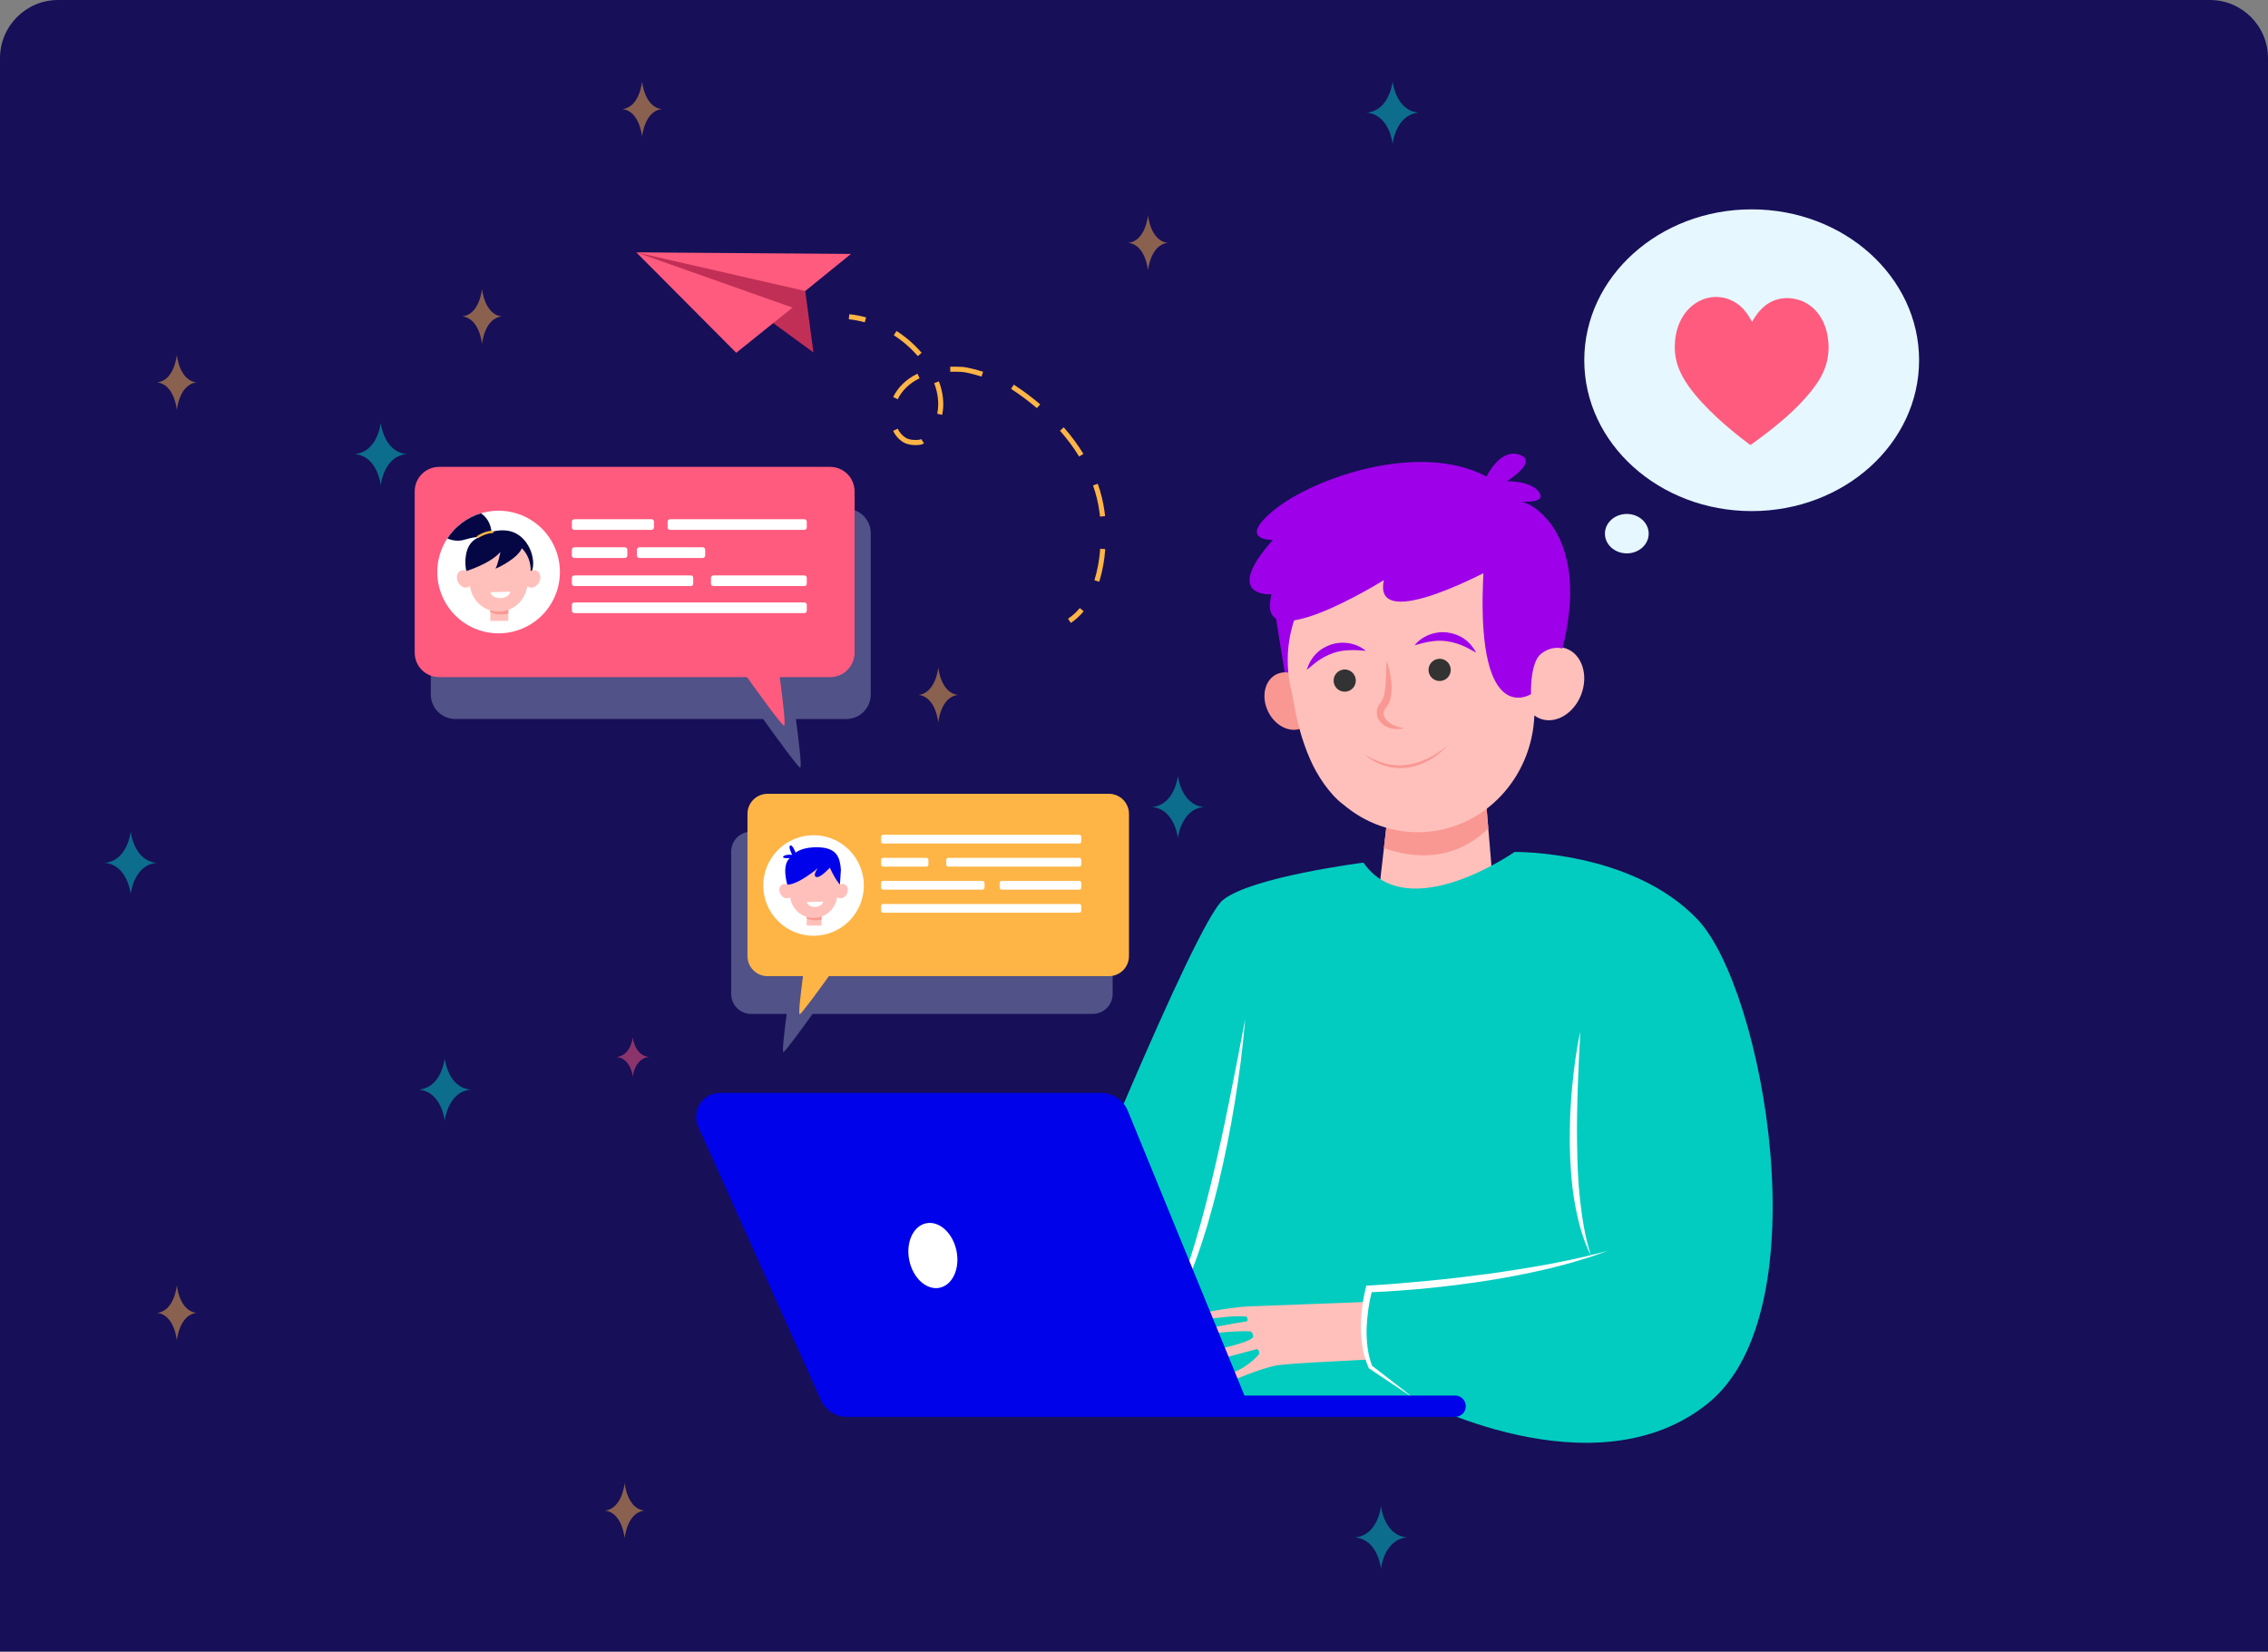 <svg width="390" height="284" viewBox="0 0 390 284" fill="none" xmlns="http://www.w3.org/2000/svg">
<rect x="0" y="0" width="390" height="284" fill="#808080" stroke="none"/>
<path d="M0 10C0 4.477 4.477 0 10 0H380C385.523 0 390 4.477 390 10V284H0V10Z" fill="#170F58"/>
<path opacity="0.5" d="M237.474 259C237.474 259 236.965 264.026 233 264.373C236.965 264.72 237.474 269.745 237.474 269.745C237.474 269.745 237.984 264.72 241.95 264.373C237.988 264.026 237.474 259 237.474 259Z" fill="#02CCC0"/>
<path opacity="0.5" d="M22.474 143C22.474 143 21.965 148.026 18 148.373C21.965 148.72 22.474 153.745 22.474 153.745C22.474 153.745 22.984 148.72 26.95 148.373C22.988 148.026 22.474 143 22.474 143Z" fill="#02CCC0"/>
<path opacity="0.5" d="M239.474 14C239.474 14 238.965 19.026 235 19.373C238.965 19.72 239.474 24.745 239.474 24.745C239.474 24.745 239.984 19.72 243.95 19.373C239.988 19.026 239.474 14 239.474 14Z" fill="#02CCC0"/>
<path opacity="0.5" d="M30.412 61C30.412 61 30.024 65.453 27 65.76C30.024 66.068 30.412 70.52 30.412 70.52C30.412 70.52 30.802 66.068 33.826 65.76C30.802 65.453 30.412 61 30.412 61Z" fill="#FEB546"/>
<path opacity="0.5" d="M110.412 14C110.412 14 110.024 18.453 107 18.759C110.024 19.068 110.412 23.52 110.412 23.52C110.412 23.52 110.802 19.068 113.826 18.759C110.802 18.453 110.412 14 110.412 14Z" fill="#FEB546"/>
<path opacity="0.5" d="M30.412 221C30.412 221 30.024 225.453 27 225.76C30.024 226.068 30.412 230.52 30.412 230.52C30.412 230.52 30.802 226.068 33.826 225.76C30.802 225.453 30.412 221 30.412 221Z" fill="#FEB546"/>
<path opacity="0.5" d="M107.412 255C107.412 255 107.024 259.453 104 259.76C107.024 260.068 107.412 264.52 107.412 264.52C107.412 264.52 107.802 260.068 110.826 259.76C107.802 259.453 107.412 255 107.412 255Z" fill="#FEB546"/>
<g clip-path="url(#clip0_200_2275)">
<g style="mix-blend-mode:multiply" opacity="0.3">
<path d="M187.881 143.004H129.177C128.724 143.004 128.275 143.094 127.857 143.267C127.438 143.441 127.058 143.695 126.738 144.015C126.417 144.336 126.163 144.716 125.99 145.135C125.817 145.554 125.728 146.003 125.729 146.456V170.912C125.729 171.826 126.092 172.703 126.739 173.35C127.385 173.997 128.262 174.36 129.177 174.36H135.274C134.919 177.053 134.456 180.916 134.711 180.916C134.965 180.916 137.939 176.852 139.728 174.36H187.881C188.334 174.36 188.783 174.271 189.202 174.098C189.62 173.925 190 173.671 190.321 173.351C190.641 173.03 190.895 172.65 191.069 172.232C191.242 171.813 191.331 171.365 191.331 170.912V146.456C191.332 146.003 191.243 145.554 191.07 145.135C190.896 144.716 190.642 144.335 190.322 144.015C190.001 143.694 189.621 143.44 189.202 143.267C188.784 143.093 188.335 143.004 187.881 143.004Z" fill="#DAEEF7"/>
</g>
<path d="M190.688 136.502H131.982C131.529 136.502 131.08 136.592 130.662 136.765C130.243 136.938 129.863 137.193 129.543 137.513C129.222 137.833 128.969 138.214 128.795 138.632C128.622 139.051 128.533 139.499 128.533 139.952V164.408C128.533 164.861 128.622 165.31 128.795 165.728C128.969 166.147 129.222 166.527 129.543 166.848C129.863 167.168 130.243 167.422 130.662 167.596C131.08 167.769 131.529 167.858 131.982 167.858H138.078C137.725 170.55 137.261 174.412 137.515 174.412C137.77 174.412 140.744 170.349 142.532 167.858H190.688C191.141 167.858 191.589 167.769 192.008 167.596C192.426 167.422 192.806 167.168 193.127 166.848C193.447 166.527 193.701 166.147 193.874 165.728C194.047 165.31 194.136 164.861 194.136 164.408V139.952C194.136 139.499 194.047 139.051 193.874 138.632C193.701 138.214 193.447 137.833 193.127 137.513C192.806 137.193 192.426 136.938 192.008 136.765C191.589 136.592 191.141 136.502 190.688 136.502Z" fill="#FEB546"/>
<path d="M146.012 158.382C149.388 155.005 149.388 149.53 146.012 146.154C142.635 142.777 137.161 142.777 133.784 146.154C130.407 149.53 130.407 155.005 133.784 158.382C137.161 161.758 142.635 161.758 146.012 158.382Z" fill="white"/>
<path d="M141.265 156.625H138.727V159.16H141.265V156.625Z" fill="#FFC0BB"/>
<path d="M141.266 158.144V156.625H138.727V157.917C139.271 158.211 140.083 158.38 141.266 158.144Z" fill="#F99893"/>
<path d="M145.272 152.088C145.137 152.027 144.99 151.998 144.843 152.004C144.695 152.009 144.551 152.05 144.421 152.121C144.421 150.922 143.945 149.772 143.097 148.925C142.249 148.077 141.099 147.601 139.9 147.601C138.701 147.601 137.552 148.077 136.704 148.925C135.856 149.772 135.38 150.922 135.38 152.121C135.251 152.05 135.106 152.009 134.959 152.004C134.811 151.998 134.665 152.027 134.53 152.088C134.021 152.338 133.863 153.055 134.177 153.69C134.491 154.325 135.157 154.635 135.665 154.385C135.734 154.35 135.797 154.306 135.854 154.254C136.144 156.322 137.88 157.872 139.906 157.843C141.932 157.872 143.661 156.322 143.958 154.254C144.015 154.306 144.08 154.35 144.149 154.385C144.657 154.635 145.323 154.324 145.637 153.69C145.951 153.056 145.786 152.338 145.272 152.088Z" fill="#FFC0BB"/>
<path d="M136.812 146.613C136.812 146.613 138.085 145.535 140.982 145.71C143.879 145.885 144.429 147.395 144.6 149.554L144.431 152.121C144.431 152.121 143.68 151.348 142.694 149.205C142.694 149.205 141.072 151.024 140.366 150.809C139.66 150.593 140.634 149.283 140.634 149.283C140.634 149.283 137.33 152.125 135.384 152.121C135.384 152.121 134.355 148.793 135.8 147.574C135.8 147.574 134.711 147.626 134.654 147.412C134.598 147.198 135.172 146.877 136.22 146.998C136.22 146.998 135.473 145.54 135.89 145.388C136.307 145.236 136.812 146.613 136.812 146.613Z" fill="#0003E9"/>
<path d="M141.561 155.042C141.449 155.544 140.875 155.937 140.172 155.959C139.468 155.981 138.869 155.622 138.725 155.128L141.561 155.042Z" fill="white"/>
<path d="M185.592 143.551H151.86C151.672 143.551 151.52 143.704 151.52 143.891V144.713C151.52 144.901 151.672 145.053 151.86 145.053H185.592C185.779 145.053 185.932 144.901 185.932 144.713V143.891C185.932 143.704 185.779 143.551 185.592 143.551Z" fill="white"/>
<path d="M159.306 147.516H151.86C151.672 147.516 151.52 147.668 151.52 147.856V148.678C151.52 148.866 151.672 149.018 151.86 149.018H159.306C159.494 149.018 159.646 148.866 159.646 148.678V147.856C159.646 147.668 159.494 147.516 159.306 147.516Z" fill="white"/>
<path d="M185.593 147.516H163.055C162.867 147.516 162.715 147.668 162.715 147.856V148.678C162.715 148.866 162.867 149.018 163.055 149.018H185.593C185.781 149.018 185.933 148.866 185.933 148.678V147.856C185.933 147.668 185.781 147.516 185.593 147.516Z" fill="white"/>
<path d="M168.957 151.481H151.86C151.672 151.481 151.52 151.634 151.52 151.822V152.643C151.52 152.831 151.672 152.984 151.86 152.984H168.957C169.145 152.984 169.297 152.831 169.297 152.643V151.822C169.297 151.634 169.145 151.481 168.957 151.481Z" fill="white"/>
<path d="M185.594 151.481H172.24C172.053 151.481 171.9 151.634 171.9 151.822V152.643C171.9 152.831 172.053 152.984 172.24 152.984H185.594C185.782 152.984 185.934 152.831 185.934 152.643V151.822C185.934 151.634 185.782 151.481 185.594 151.481Z" fill="white"/>
<path d="M185.592 155.445H151.86C151.672 155.445 151.52 155.598 151.52 155.785V156.607C151.52 156.795 151.672 156.947 151.86 156.947H185.592C185.779 156.947 185.932 156.795 185.932 156.607V155.785C185.932 155.598 185.779 155.445 185.592 155.445Z" fill="white"/>
<path d="M219.297 105.528L221.436 118.944L225.953 101.058C225.953 101.058 219.621 97.984 219.34 99.103C219.06 100.221 219.297 105.528 219.297 105.528Z" fill="#9E00E9"/>
<path d="M255.246 134.401L257.201 157.593L236.736 156.614L239.096 136.077L255.246 134.401Z" fill="#FFC0BB"/>
<path d="M237.971 145.844L239.094 136.077L255.243 134.4L255.921 142.431C252.709 145.631 246.935 148.948 237.971 145.844Z" fill="#F99893"/>
<path d="M225.423 118.774C226.654 121.32 226.002 124.181 223.966 125.165C221.93 126.149 219.281 124.885 218.051 122.34C216.821 119.795 217.473 116.934 219.509 115.95C221.545 114.966 224.193 116.23 225.423 118.774Z" fill="#F99893"/>
<path d="M225.277 130.538C223.812 127.257 222.961 123.736 222.455 120.637C222.348 119.972 222.203 119.317 222.045 118.663C221.38 115.907 221.256 113.048 221.681 110.245C223.103 100.756 230.738 93.191 240.243 91.877C243.226 91.456 246.263 91.655 249.166 92.463C252.068 93.272 254.772 94.67 257.108 96.573C259.444 98.475 261.362 100.839 262.741 103.517C264.121 106.195 264.932 109.13 265.124 112.136C266.441 111.291 267.963 111.019 269.351 111.536C272.014 112.528 273.167 116.032 271.927 119.362C270.687 122.691 267.52 124.584 264.858 123.592C264.496 123.453 264.155 123.266 263.845 123.036C263.434 133.789 255.201 142.592 244.691 143.084C239.551 143.324 234.768 141.533 231.056 138.394C228.674 136.657 226.43 133.255 225.277 130.538Z" fill="#FFC0BB"/>
<path d="M238.4 113.627C238.358 114.88 238.348 116.103 238.283 117.301C238.209 118.408 238.088 120.001 237.397 120.845C237.296 120.99 236.753 121.576 236.74 122.466C236.737 122.854 236.822 123.237 236.987 123.588C237.152 123.938 237.394 124.247 237.695 124.492C238.813 125.432 240.26 125.521 241.458 125.225C240.235 125.01 239.064 124.589 238.381 123.791C238.066 123.395 237.856 122.951 237.93 122.535C237.983 122.058 238.25 121.812 238.345 121.667C238.685 121.217 239.095 120.748 239.268 119.217C239.329 118.576 239.329 117.931 239.268 117.29C239.157 116.033 238.864 114.8 238.4 113.627Z" fill="#F99893"/>
<path d="M245.649 115.282C245.666 115.659 245.795 116.023 246.019 116.327C246.243 116.63 246.553 116.861 246.908 116.989C247.263 117.117 247.648 117.137 248.014 117.046C248.381 116.955 248.712 116.758 248.966 116.479C249.221 116.2 249.386 115.851 249.443 115.478C249.499 115.105 249.443 114.723 249.283 114.381C249.122 114.04 248.864 113.753 248.54 113.559C248.217 113.364 247.843 113.269 247.466 113.287C246.96 113.31 246.485 113.534 246.144 113.908C245.803 114.282 245.625 114.777 245.649 115.282Z" fill="#333333"/>
<path d="M229.326 117.123C229.344 117.5 229.473 117.863 229.697 118.167C229.921 118.471 230.23 118.701 230.585 118.829C230.94 118.957 231.326 118.977 231.692 118.886C232.058 118.796 232.39 118.598 232.644 118.319C232.898 118.04 233.064 117.692 233.12 117.318C233.176 116.945 233.121 116.563 232.96 116.222C232.8 115.88 232.541 115.594 232.218 115.399C231.895 115.204 231.521 115.109 231.144 115.127C230.638 115.151 230.163 115.374 229.822 115.748C229.481 116.123 229.303 116.617 229.326 117.123Z" fill="#333333"/>
<path d="M248.85 128.207C246.906 129.9 244.378 131.222 241.869 131.526C239.154 131.869 236.756 131.041 234.445 129.619C236.597 131.426 239.089 132.342 241.93 132.024C244.697 131.664 247.283 130.07 248.85 128.207Z" fill="#F99893"/>
<path d="M243.254 110.972C245.943 110.14 247.466 110.094 248.695 110.249C251.378 110.609 252.892 111.796 253.824 112.207C252.695 110.127 250.961 109.023 248.864 108.757C246.594 108.478 244.373 109.504 243.254 110.972Z" fill="#9E00E9"/>
<path d="M234.845 111.919C233.466 110.7 231.082 110.119 228.912 110.829C226.913 111.491 225.423 112.912 224.715 115.171C225.557 114.585 226.803 113.13 229.366 112.256C230.538 111.877 232.039 111.625 234.845 111.919Z" fill="#9E00E9"/>
<path d="M234.45 148.337C234.45 148.337 215.19 150.782 210.299 154.757C205.408 158.733 181.869 217.119 181.869 217.119L201.434 240.047L243.009 240.352C243.009 240.352 274.19 257.166 293.755 241.269C313.319 225.373 303.232 170.042 291.92 158.119C280.608 146.196 260.434 146.503 260.434 146.503C260.434 146.503 242.092 159.348 234.45 148.337Z" fill="#02CCC0"/>
<path d="M271.744 177.384C271.055 180.568 270.634 183.796 270.333 187.036C270.168 188.657 270.096 190.284 270.003 191.91C269.954 193.538 269.916 195.168 269.938 196.799C270.002 200.059 270.181 203.329 270.741 206.556C271.301 209.783 272.084 212.997 273.579 215.902C272.573 212.804 272.074 209.618 271.714 206.425C271.353 203.231 271.236 200.004 271.194 196.783C271.127 193.559 271.207 190.33 271.308 187.097C271.41 183.864 271.572 180.632 271.744 177.384Z" fill="white"/>
<path d="M214.121 175.244C213.242 179.98 212.31 184.698 211.362 189.408C210.414 194.119 209.395 198.815 208.256 203.471C207.118 208.128 205.879 212.765 204.364 217.304C203.615 219.576 202.745 221.807 201.759 223.987C200.781 226.157 199.62 228.273 198.064 230.117C199.834 228.466 201.135 226.372 202.312 224.262C203.446 222.12 204.438 219.907 205.281 217.636C206.149 215.377 206.887 213.073 207.597 210.762C208.272 208.446 208.899 206.115 209.478 203.768C210.031 201.418 210.56 199.065 211.036 196.7C211.512 194.336 211.946 191.965 212.326 189.585C213.111 184.83 213.722 180.047 214.121 175.244Z" fill="white"/>
<path d="M204.441 226.838C204.564 225.872 211.911 224.791 214.611 224.65C216.658 224.545 230.221 224.092 234.835 223.883L234.496 225.07L234.567 230.308L235.324 233.781C231.272 234.036 221.381 234.424 219.32 234.832C216.571 235.376 211.795 237.451 211.795 237.451C211.795 237.451 209.81 237 212.334 235.912C213.871 235.236 215.25 234.248 216.385 233.01C216.731 232.622 216.357 231.934 216.105 231.997C209.235 233.797 208.528 234.095 208.528 234.095C208.528 234.095 200.454 234.051 208.483 232.236C213.294 231.148 215.019 230.515 215.448 229.976C215.63 229.746 215.303 228.963 215.014 228.945C210.843 228.688 203.36 230.165 205.411 229.197C207.082 228.405 212.347 227.54 214.393 227.213C214.519 227.193 214.723 226.43 214.163 226.384C210.186 226.054 204.327 227.738 204.441 226.838Z" fill="#FFC0BB"/>
<path d="M271.393 216.339C269.707 216.74 267.997 217.034 266.304 217.39C262.896 218.012 259.478 218.548 256.048 219.034C252.616 219.485 249.179 219.902 245.732 220.232C242.285 220.562 238.807 220.866 235.41 221.055L234.952 221.08L234.852 221.477C234.572 222.605 234.362 223.75 234.224 224.905C234.084 226.054 234.016 227.21 234.022 228.368C234.031 229.531 234.132 230.693 234.323 231.841C234.537 232.989 234.877 234.11 235.336 235.185L235.375 235.278L235.45 235.327L239.226 237.861C240.48 238.706 241.745 239.541 243.021 240.366C241.838 239.417 240.644 238.482 239.441 237.56L235.929 234.849C235.564 233.833 235.308 232.781 235.165 231.71C235.028 230.607 234.973 229.494 235.003 228.382C235.045 227.268 235.146 226.157 235.305 225.054C235.445 224.095 235.633 223.144 235.87 222.204C237.499 222.151 239.053 222.045 240.661 221.928C242.398 221.801 244.134 221.663 245.871 221.481C249.332 221.122 252.788 220.691 256.226 220.141C259.664 219.591 263.084 218.915 266.473 218.115C268.16 217.681 269.851 217.268 271.512 216.743C273.188 216.273 274.829 215.687 276.464 215.105C274.755 215.512 273.088 215.983 271.393 216.339Z" fill="white"/>
<path d="M123.83 187.931H189.352C190.335 187.931 191.295 188.224 192.111 188.772C192.928 189.319 193.562 190.097 193.935 191.006L213.998 239.976H250.223C250.709 239.976 251.176 240.17 251.52 240.514C251.863 240.858 252.057 241.325 252.057 241.811C252.057 242.052 252.009 242.29 251.917 242.513C251.825 242.735 251.69 242.937 251.52 243.107C251.349 243.278 251.147 243.413 250.925 243.505C250.702 243.597 250.464 243.645 250.223 243.645H145.641C144.696 243.645 143.771 243.372 142.977 242.858C142.183 242.345 141.555 241.613 141.168 240.75L120.075 193.733C119.794 193.106 119.674 192.419 119.727 191.734C119.779 191.049 120.002 190.388 120.376 189.811C120.749 189.234 121.261 188.76 121.864 188.432C122.467 188.104 123.143 187.931 123.83 187.931Z" fill="#0003E9"/>
<path d="M218.886 92.836C218.886 92.836 212.465 93.043 219.203 87.614C225.94 82.184 244.031 75.818 255.626 81.941C255.626 81.941 257.942 77.012 261.296 78.189C264.65 79.365 259.117 82.757 259.117 82.757C259.117 82.757 263.397 82.613 264.702 84.72C265.669 86.271 263.047 86.339 261.614 86.269C264.051 86.683 273.392 92.583 268.705 111.419C267.039 111.052 257.544 97.282 257.544 97.282C257.544 97.282 235.827 109.346 237.974 99.754C237.974 99.754 215.478 113.79 218.669 102.196C218.667 102.196 209.969 102.833 218.886 92.836Z" fill="#9E00E9"/>
<path d="M268.723 111.531C268.723 111.531 266.924 110.899 264.991 112.434C263.058 113.97 263.271 119.362 263.271 119.362C263.271 119.362 254.039 125.315 255.013 100.127C256.055 73.329 262.712 102.276 262.712 102.276L268.723 111.531Z" fill="#9E00E9"/>
<g style="mix-blend-mode:multiply" opacity="0.3">
<path d="M145.526 87.481H78.289C77.174 87.481 76.104 87.924 75.316 88.713C74.527 89.501 74.084 90.571 74.084 91.686V119.433C74.084 120.548 74.527 121.618 75.316 122.407C76.104 123.195 77.174 123.638 78.289 123.638H131.224C133.367 126.631 137.251 131.985 137.594 131.985C137.937 131.985 137.296 126.929 136.861 123.643H145.526C146.641 123.643 147.711 123.199 148.499 122.411C149.288 121.622 149.731 120.553 149.731 119.437V91.686C149.731 90.571 149.288 89.501 148.499 88.713C147.711 87.924 146.641 87.481 145.526 87.481Z" fill="#DAEEF7"/>
</g>
<path d="M142.745 80.283H75.516C74.4 80.283 73.331 80.726 72.542 81.514C71.754 82.303 71.311 83.373 71.311 84.488V112.235C71.311 113.35 71.754 114.42 72.542 115.208C73.331 115.997 74.4 116.44 75.516 116.44H128.451C130.592 119.43 134.476 124.784 134.818 124.784C135.16 124.784 134.521 119.728 134.086 116.44H142.745C143.861 116.44 144.93 115.997 145.719 115.208C146.507 114.42 146.95 113.35 146.95 112.235V84.488C146.95 83.373 146.507 82.303 145.719 81.514C144.93 80.726 143.861 80.283 142.745 80.283Z" fill="#FF5B7E"/>
<path d="M89.808 108.09C95.179 105.842 97.711 99.666 95.463 94.295C93.215 88.924 87.039 86.392 81.668 88.64C76.297 90.888 73.766 97.064 76.013 102.435C78.261 107.806 84.437 110.337 89.808 108.09Z" fill="white"/>
<path d="M80.253 98.64C80.253 98.64 79.207 94.35 81.7 92.743C84.193 91.135 86.85 90.769 88.666 91.695C91.186 92.977 92.221 96.444 91.416 98.362L84.73 96.683L80.253 98.64Z" fill="#040744"/>
<path d="M87.41 103.675H84.314V106.766H87.41V103.675Z" fill="#FFC0BB"/>
<path d="M87.41 105.527V103.673H84.314V105.249C84.981 105.608 85.968 105.814 87.41 105.527Z" fill="#F99893"/>
<path d="M92.289 98.142C92.125 98.067 91.946 98.032 91.766 98.04C91.585 98.047 91.409 98.096 91.252 98.183C91.278 97.453 91.153 96.725 90.886 96.046C90.618 95.366 90.213 94.748 89.696 94.232C89.178 93.716 88.56 93.312 87.88 93.046C87.199 92.78 86.471 92.657 85.741 92.685C85.011 92.657 84.283 92.78 83.602 93.046C82.922 93.312 82.303 93.716 81.786 94.232C81.269 94.748 80.863 95.366 80.596 96.046C80.328 96.725 80.203 97.453 80.229 98.183C80.071 98.096 79.895 98.047 79.715 98.04C79.535 98.032 79.356 98.067 79.192 98.142C78.572 98.447 78.38 99.322 78.757 100.095C79.135 100.868 79.951 101.253 80.571 100.943C80.655 100.901 80.734 100.847 80.804 100.784C81.158 103.305 83.264 105.195 85.737 105.16C88.208 105.195 90.314 103.305 90.67 100.784C90.74 100.847 90.818 100.9 90.901 100.943C91.521 101.248 92.333 100.868 92.716 100.095C93.1 99.322 92.909 98.447 92.289 98.142Z" fill="#FFC0BB"/>
<path d="M87.767 101.74C87.631 102.351 86.932 102.831 86.074 102.857C85.216 102.883 84.482 102.448 84.314 101.844L87.767 101.74Z" fill="white"/>
<path d="M80.231 98.183C80.231 98.183 84.283 96.956 86.056 94.907C86.056 94.907 85.553 97.376 85.179 97.769C85.297 97.847 89.231 95.939 89.759 94.176C90.287 92.414 85.743 91.78 85.743 91.78C85.743 91.78 84.183 92.444 84.105 92.483C84.027 92.522 82.564 92.693 82.396 93.062C82.177 93.547 81.146 93.59 81.146 93.59L80.493 94.946L80.037 96.373L80.231 98.183Z" fill="#040744"/>
<path d="M76.912 92.602C77.806 92.962 78.84 93.129 79.91 92.8C82.275 92.077 83.211 92.356 83.528 92.534C83.62 92.59 83.723 92.626 83.829 92.64C83.936 92.654 84.044 92.645 84.148 92.615C84.381 92.537 84.598 92.326 84.53 91.793C84.53 91.793 84.624 89.547 82.698 88.267C80.32 88.987 78.271 90.522 76.912 92.602Z" fill="#040744"/>
<path d="M81.997 92.455C81.98 92.433 81.968 92.408 81.961 92.381C81.954 92.354 81.953 92.326 81.958 92.299C81.963 92.272 81.973 92.246 81.988 92.223C82.003 92.2 82.023 92.18 82.046 92.165C82.441 91.905 83.457 91.32 84.677 91.258C84.704 91.257 84.731 91.261 84.757 91.271C84.782 91.28 84.805 91.295 84.825 91.314C84.844 91.333 84.86 91.355 84.871 91.38C84.881 91.405 84.887 91.432 84.887 91.459C84.887 91.51 84.867 91.56 84.832 91.597C84.796 91.634 84.748 91.656 84.697 91.659C83.581 91.717 82.626 92.267 82.266 92.501C82.224 92.529 82.172 92.54 82.122 92.532C82.072 92.523 82.027 92.496 81.997 92.455Z" fill="#FEB546"/>
<path d="M112.045 89.281H98.753C98.524 89.281 98.338 89.467 98.338 89.696V90.698C98.338 90.927 98.524 91.113 98.753 91.113H112.045C112.274 91.113 112.46 90.927 112.46 90.698V89.696C112.46 89.467 112.274 89.281 112.045 89.281Z" fill="white"/>
<path d="M107.462 94.114H98.753C98.524 94.114 98.338 94.3 98.338 94.529V95.531C98.338 95.76 98.524 95.946 98.753 95.946H107.462C107.691 95.946 107.877 95.76 107.877 95.531V94.529C107.877 94.3 107.691 94.114 107.462 94.114Z" fill="white"/>
<path d="M120.847 94.114H109.939C109.709 94.114 109.523 94.3 109.523 94.529V95.531C109.523 95.76 109.709 95.946 109.939 95.946H120.847C121.076 95.946 121.262 95.76 121.262 95.531V94.529C121.262 94.3 121.076 94.114 120.847 94.114Z" fill="white"/>
<path d="M138.316 89.281H115.216C114.987 89.281 114.801 89.467 114.801 89.696V90.698C114.801 90.927 114.987 91.113 115.216 91.113H138.316C138.546 91.113 138.731 90.927 138.731 90.698V89.696C138.731 89.467 138.546 89.281 138.316 89.281Z" fill="white"/>
<path d="M138.317 103.59H98.753C98.524 103.59 98.338 103.776 98.338 104.005V105.007C98.338 105.236 98.524 105.422 98.753 105.422H138.317C138.546 105.422 138.732 105.236 138.732 105.007V104.005C138.732 103.776 138.546 103.59 138.317 103.59Z" fill="white"/>
<path d="M118.79 98.949H98.753C98.524 98.949 98.338 99.135 98.338 99.365V100.366C98.338 100.595 98.524 100.781 98.753 100.781H118.79C119.019 100.781 119.205 100.595 119.205 100.366V99.365C119.205 99.135 119.019 98.949 118.79 98.949Z" fill="white"/>
<path d="M138.316 98.949H122.673C122.444 98.949 122.258 99.135 122.258 99.365V100.366C122.258 100.595 122.444 100.781 122.673 100.781H138.316C138.546 100.781 138.732 100.595 138.732 100.366V99.365C138.732 99.135 138.546 98.949 138.316 98.949Z" fill="white"/>
<path d="M161.584 221.441C163.821 220.969 165.112 218.105 164.466 215.044C163.821 211.983 161.484 209.885 159.246 210.357C157.009 210.828 155.719 213.692 156.364 216.753C157.01 219.814 159.347 221.912 161.584 221.441Z" fill="white"/>
<path d="M138.474 50.041L139.875 60.604L132.373 55.127L109.412 43.394L127.172 45.013C127.172 45.013 136.22 47.212 136.71 47.654C137.201 48.097 138.474 50.041 138.474 50.041Z" fill="#C12F56"/>
<path d="M146.338 43.663L109.412 43.394L138.473 50.042L146.338 43.663Z" fill="#FF5B7E"/>
<path d="M126.602 60.667L136.279 52.894L109.412 43.394L126.602 60.667Z" fill="#FF5B7E"/>
<path d="M184.144 107.124L183.656 106.4C184.413 105.884 185.095 105.265 185.682 104.561L186.346 105.121C185.708 105.887 184.967 106.561 184.144 107.124Z" fill="#FEB546"/>
<path d="M189.028 100.037L188.199 99.776C188.731 98.014 189.063 96.197 189.189 94.36L190.057 94.426C189.927 96.329 189.582 98.211 189.028 100.037ZM190.026 88.749L189.158 88.838C189.134 88.599 189.106 88.36 189.074 88.123C188.967 87.304 188.815 86.491 188.618 85.689C188.436 84.948 188.212 84.203 187.953 83.472L188.773 83.182C189.041 83.941 189.272 84.713 189.462 85.482C189.668 86.314 189.828 87.156 189.941 88.005C189.971 88.244 190 88.493 190.026 88.745V88.749ZM185.565 78.504C184.596 76.932 183.494 75.446 182.27 74.063L182.921 73.484C184.178 74.906 185.31 76.434 186.303 78.051L185.565 78.504ZM158.396 76.448C157.804 76.592 156.296 76.627 155.328 76.05C154.569 75.579 153.963 74.898 153.584 74.089L154.366 73.707C154.669 74.364 155.158 74.917 155.772 75.299C156.471 75.714 157.716 75.715 158.187 75.598C158.218 75.592 158.247 75.583 158.276 75.571L158.399 75.49L158.882 76.213L158.737 76.311C158.631 76.375 158.516 76.421 158.396 76.448ZM178.306 70.182C176.894 68.985 175.408 67.877 173.858 66.865L174.334 66.141C175.917 67.176 177.433 68.308 178.875 69.532L178.306 70.182ZM162.015 71.332L161.164 71.153C161.275 70.618 161.333 70.075 161.335 69.529C161.335 68.739 161.237 67.952 161.045 67.186C160.936 66.745 160.8 66.31 160.64 65.884L161.453 65.578C161.626 66.036 161.771 66.503 161.888 66.978C162.097 67.812 162.204 68.67 162.204 69.53C162.203 70.136 162.139 70.74 162.015 71.332ZM154.37 68.655L153.586 68.28C154.374 66.632 155.855 65.189 157.649 64.319L157.768 64.263L158.138 65.05L158.028 65.102C156.407 65.887 155.075 67.182 154.37 68.655ZM168.793 64.756C167.216 64.275 165.964 63.982 165.358 63.953C164.663 63.92 164.026 63.913 163.414 63.932L163.388 63.063C164.023 63.044 164.682 63.052 165.4 63.087C166.324 63.13 168.081 63.631 169.046 63.926L168.793 64.756ZM157.82 61.236C156.629 59.844 155.239 58.635 153.696 57.648L154.164 56.916C155.781 57.948 157.235 59.214 158.481 60.671L157.82 61.236Z" fill="#FEB546"/>
<path d="M148.707 55.422C147.806 55.173 146.886 55 145.957 54.904L146.045 54.036C147.024 54.136 147.992 54.318 148.94 54.58L148.707 55.422Z" fill="#FEB546"/>
<path opacity="0.5" d="M108.812 178.382C108.812 178.382 108.492 181.537 106.002 181.755C108.492 181.974 108.812 185.13 108.812 185.13C108.812 185.13 109.132 181.974 111.622 181.755C109.132 181.537 108.812 178.382 108.812 178.382Z" fill="#FF5B7E"/>
<path opacity="0.5" d="M202.553 133.399C202.553 133.399 202.043 138.425 198.078 138.772C202.043 139.119 202.553 144.144 202.553 144.144C202.553 144.144 203.062 139.119 207.027 138.772C203.062 138.425 202.553 133.399 202.553 133.399Z" fill="#02CCC0"/>
<path opacity="0.5" d="M65.471 72.706C65.471 72.706 64.961 77.731 60.996 78.079C64.961 78.426 65.471 83.45 65.471 83.45C65.471 83.45 65.98 78.426 69.946 78.079C65.984 77.731 65.471 72.706 65.471 72.706Z" fill="#02CCC0"/>
<path opacity="0.5" d="M161.344 114.737C161.344 114.737 160.956 119.188 157.932 119.496C160.956 119.805 161.344 124.256 161.344 124.256C161.344 124.256 161.733 119.805 164.756 119.496C161.733 119.188 161.344 114.737 161.344 114.737Z" fill="#FEB546"/>
<path opacity="0.5" d="M82.889 49.652C82.889 49.652 82.501 54.105 79.477 54.411C82.501 54.72 82.889 59.172 82.889 59.172C82.889 59.172 83.278 54.72 86.302 54.411C83.278 54.105 82.889 49.652 82.889 49.652Z" fill="#FEB546"/>
<path d="M301.215 87.887C317.114 87.887 330.002 76.272 330.002 61.944C330.002 47.615 317.114 36 301.215 36C285.316 36 272.428 47.615 272.428 61.944C272.428 76.272 285.316 87.887 301.215 87.887Z" fill="#E6F7FF"/>
<path d="M283.505 91.767C283.505 93.64 281.821 95.158 279.743 95.158C277.665 95.158 275.98 93.64 275.98 91.767C275.98 89.894 277.665 88.378 279.743 88.378C281.821 88.378 283.505 89.894 283.505 91.767Z" fill="#E6F7FF"/>
<path d="M314.245 57.648C313.636 54.273 311.31 51.531 307.772 51.281C303.332 50.961 301.587 54.97 301.269 55.333C301.065 55.093 300.146 52.714 297.651 51.609C293.562 49.802 288.605 52.604 288.045 58.57C287.756 61.662 288.663 64.011 290.42 66.475C292.942 70.014 297.337 73.831 300.839 76.413C300.861 76.436 300.888 76.454 300.918 76.466C300.947 76.478 300.979 76.485 301.011 76.485C301.043 76.485 301.075 76.478 301.105 76.466C301.134 76.454 301.161 76.436 301.183 76.413C303.065 74.995 309.432 70.608 312.705 65.509C314.247 63.091 314.76 60.471 314.245 57.648Z" fill="#FF5B7E"/>
<path opacity="0.5" d="M76.474 182C76.474 182 75.965 187.026 72 187.373C75.965 187.72 76.474 192.745 76.474 192.745C76.474 192.745 76.984 187.72 80.95 187.373C76.988 187.026 76.474 182 76.474 182Z" fill="#02CCC0"/>
<path opacity="0.5" d="M197.412 37C197.412 37 197.024 41.453 194 41.76C197.024 42.068 197.412 46.52 197.412 46.52C197.412 46.52 197.802 42.068 200.826 41.76C197.802 41.453 197.412 37 197.412 37Z" fill="#FEB546"/>
</g>
<defs>
<clipPath id="clip0_200_2275">
<rect width="269" height="212.11" fill="white" transform="translate(61 36)"/>
</clipPath>
</defs>
</svg>
